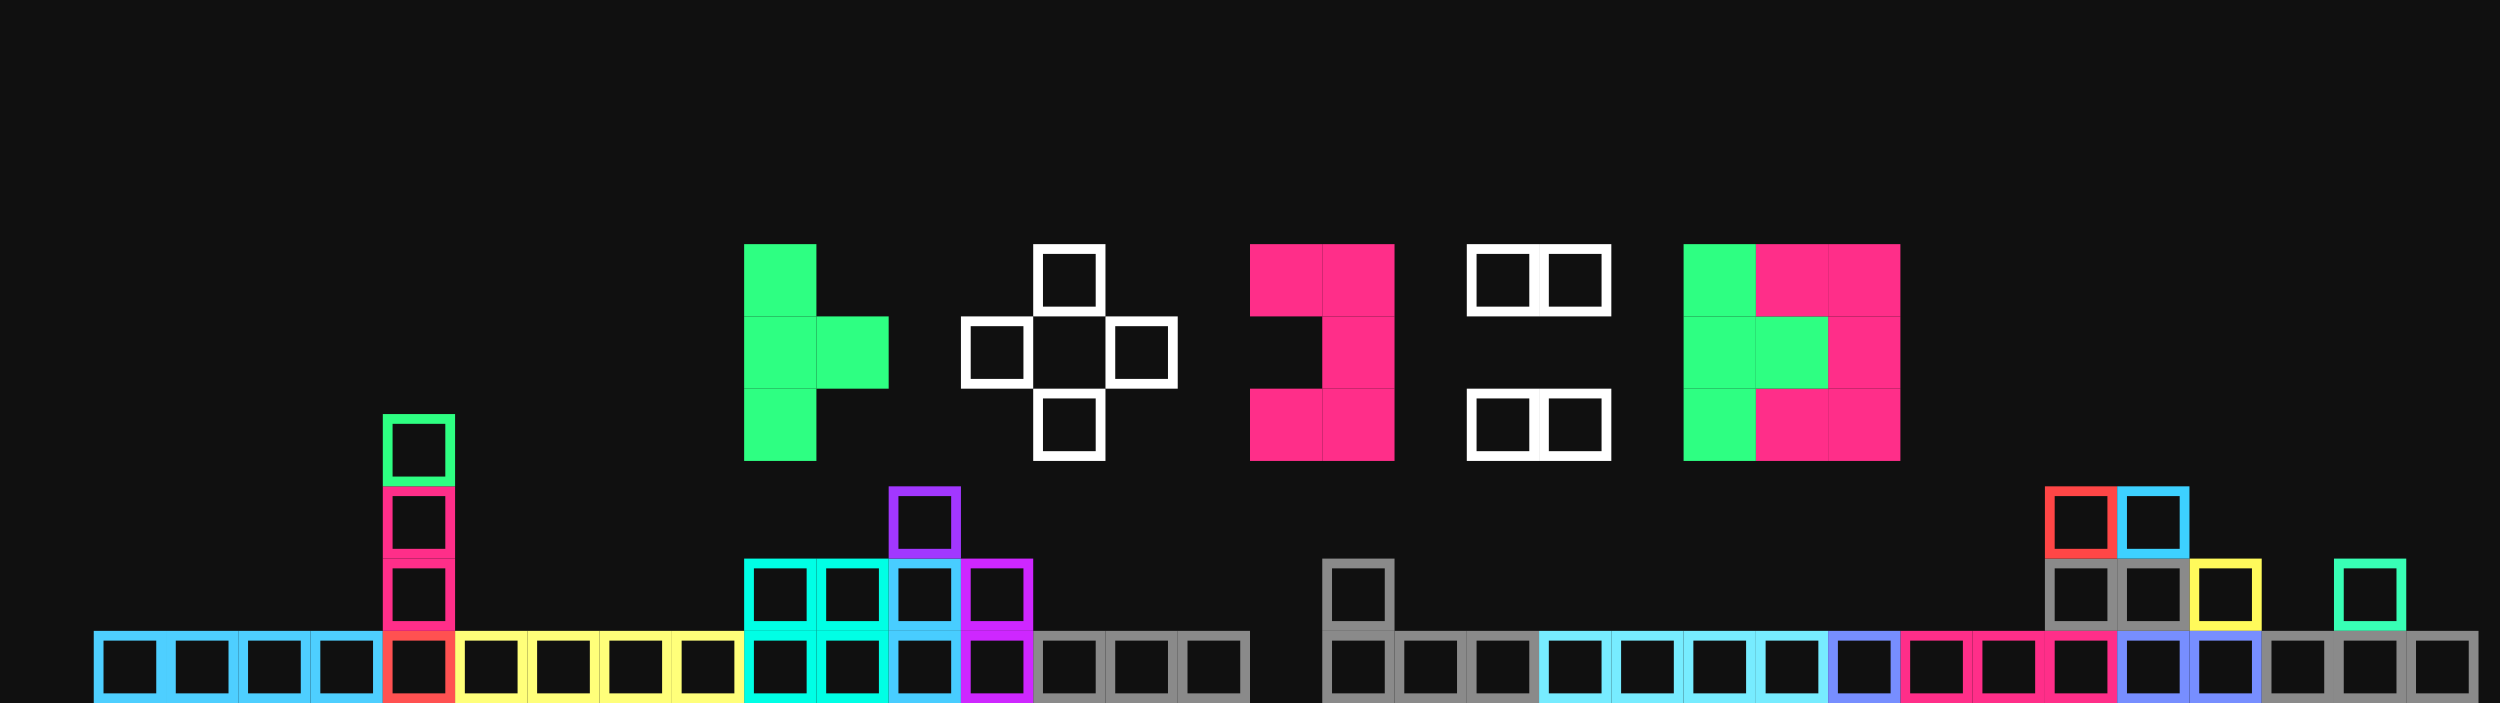 <svg xmlns="http://www.w3.org/2000/svg" width="1280" height="360" viewBox="0 0 1280 360">
  <g id="tetris2" transform="translate(-9984 -69)">
    <rect id="Rectangle_18" data-name="Rectangle 18" width="1280" height="360" transform="translate(9984 69)" fill="#101010"/>
    <rect id="Rectangle_79" data-name="Rectangle 79" width="37" height="37" transform="translate(10365 231)" fill="#2eff82"/>
    <rect id="Rectangle_115" data-name="Rectangle 115" width="37" height="37" transform="translate(10402 231)" fill="#2eff82"/>
    <g id="Rectangle_125" data-name="Rectangle 125" transform="translate(10476 231)" fill="none" stroke="#fff" stroke-width="5">
      <rect width="37" height="37" stroke="none"/>
      <rect x="2.5" y="2.5" width="32" height="32" fill="none"/>
    </g>
    <g id="Rectangle_129" data-name="Rectangle 129" transform="translate(10550 231)" fill="none" stroke="#fff" stroke-width="5">
      <rect width="37" height="37" stroke="none"/>
      <rect x="2.5" y="2.5" width="32" height="32" fill="none"/>
    </g>
    <rect id="Rectangle_113" data-name="Rectangle 113" width="37" height="37" transform="translate(10365 194)" fill="#2eff82"/>
    <g id="Rectangle_126" data-name="Rectangle 126" transform="translate(10513 194)" fill="none" stroke="#fff" stroke-width="5">
      <rect width="37" height="37" stroke="none"/>
      <rect x="2.5" y="2.5" width="32" height="32" fill="none"/>
    </g>
    <rect id="Rectangle_120" data-name="Rectangle 120" width="37" height="37" transform="translate(10624 268)" fill="#ff2e89"/>
    <rect id="Rectangle_188" data-name="Rectangle 188" width="37" height="37" transform="translate(10883 268)" fill="#ff2e89"/>
    <rect id="Rectangle_134" data-name="Rectangle 134" width="37" height="37" transform="translate(10846 268)" fill="#2eff82"/>
    <rect id="Rectangle_139" data-name="Rectangle 139" width="37" height="37" transform="translate(10846 231)" fill="#2eff82"/>
    <g id="Rectangle_133" data-name="Rectangle 133" transform="translate(10735 268)" fill="none" stroke="#fff" stroke-width="5">
      <rect width="37" height="37" stroke="none"/>
      <rect x="2.5" y="2.5" width="32" height="32" fill="none"/>
    </g>
    <rect id="Rectangle_121" data-name="Rectangle 121" width="37" height="37" transform="translate(10661 268)" fill="#ff2e89"/>
    <rect id="Rectangle_189" data-name="Rectangle 189" width="37" height="37" transform="translate(10920 268)" fill="#ff2e89"/>
    <g id="Rectangle_132" data-name="Rectangle 132" transform="translate(10772 268)" fill="none" stroke="#fff" stroke-width="5">
      <rect width="37" height="37" stroke="none"/>
      <rect x="2.5" y="2.5" width="32" height="32" fill="none"/>
    </g>
    <rect id="Rectangle_118" data-name="Rectangle 118" width="37" height="37" transform="translate(10661 231)" fill="#ff2e89"/>
    <rect id="Rectangle_190" data-name="Rectangle 190" width="37" height="37" transform="translate(10920 231)" fill="#ff2e89"/>
    <rect id="Rectangle_136" data-name="Rectangle 136" width="37" height="37" transform="translate(10883 231)" fill="#2eff82"/>
    <rect id="Rectangle_117" data-name="Rectangle 117" width="37" height="37" transform="translate(10624 194)" fill="#ff2e89"/>
    <rect id="Rectangle_192" data-name="Rectangle 192" width="37" height="37" transform="translate(10883 194)" fill="#ff2e89"/>
    <rect id="Rectangle_137" data-name="Rectangle 137" width="37" height="37" transform="translate(10846 194)" fill="#2eff82"/>
    <g id="Rectangle_130" data-name="Rectangle 130" transform="translate(10735 194)" fill="none" stroke="#fff" stroke-width="5">
      <rect width="37" height="37" stroke="none"/>
      <rect x="2.5" y="2.5" width="32" height="32" fill="none"/>
    </g>
    <rect id="Rectangle_119" data-name="Rectangle 119" width="37" height="37" transform="translate(10661 194)" fill="#ff2e89"/>
    <rect id="Rectangle_191" data-name="Rectangle 191" width="37" height="37" transform="translate(10920 194)" fill="#ff2e89"/>
    <g id="Rectangle_131" data-name="Rectangle 131" transform="translate(10772 194)" fill="none" stroke="#fff" stroke-width="5">
      <rect width="37" height="37" stroke="none"/>
      <rect x="2.5" y="2.5" width="32" height="32" fill="none"/>
    </g>
    <rect id="Rectangle_114" data-name="Rectangle 114" width="37" height="37" transform="translate(10365 268)" fill="#2eff82"/>
    <g id="Rectangle_156" data-name="Rectangle 156" transform="translate(10587 392)" fill="none" stroke="#8a8a8a" stroke-width="5">
      <rect width="37" height="37" stroke="none"/>
      <rect x="2.5" y="2.5" width="32" height="32" fill="none"/>
    </g>
    <g id="Rectangle_148" data-name="Rectangle 148" transform="translate(10291 392)" fill="none" stroke="#ffff7a" stroke-width="5">
      <rect width="37" height="37" stroke="none"/>
      <rect x="2.5" y="2.5" width="32" height="32" fill="none"/>
    </g>
    <g id="Rectangle_161" data-name="Rectangle 161" transform="translate(10883 392)" fill="none" stroke="#77ecff" stroke-width="5">
      <rect width="37" height="37" stroke="none"/>
      <rect x="2.5" y="2.5" width="32" height="32" fill="none"/>
    </g>
    <g id="Rectangle_144" data-name="Rectangle 144" transform="translate(10143 392)" fill="none" stroke="#4ecfff" stroke-width="5">
      <rect width="37" height="37" stroke="none"/>
      <rect x="2.5" y="2.5" width="32" height="32" fill="none"/>
    </g>
    <g id="Rectangle_160" data-name="Rectangle 160" transform="translate(10735 392)" fill="none" stroke="#8a8a8a" stroke-width="5">
      <rect width="37" height="37" stroke="none"/>
      <rect x="2.5" y="2.5" width="32" height="32" fill="none"/>
    </g>
    <g id="Rectangle_152" data-name="Rectangle 152" transform="translate(10439 392)" fill="none" stroke="#48cdff" stroke-width="5">
      <rect width="37" height="37" stroke="none"/>
      <rect x="2.5" y="2.5" width="32" height="32" fill="none"/>
    </g>
    <g id="Rectangle_179" data-name="Rectangle 179" transform="translate(10439 355)" fill="none" stroke="#48cdff" stroke-width="5">
      <rect width="37" height="37" stroke="none"/>
      <rect x="2.5" y="2.5" width="32" height="32" fill="none"/>
    </g>
    <g id="Rectangle_181" data-name="Rectangle 181" transform="translate(10439 318)" fill="none" stroke="#a237ff" stroke-width="5">
      <rect width="37" height="37" stroke="none"/>
      <rect x="2.5" y="2.5" width="32" height="32" fill="none"/>
    </g>
    <g id="Rectangle_162" data-name="Rectangle 162" transform="translate(11031 355)" fill="none" stroke="#8a8a8a" stroke-width="5">
      <rect width="37" height="37" stroke="none"/>
      <rect x="2.5" y="2.5" width="32" height="32" fill="none"/>
    </g>
    <g id="Rectangle_185" data-name="Rectangle 185" transform="translate(11031 392)" fill="none" stroke="#ff2e89" stroke-width="5">
      <rect width="37" height="37" stroke="none"/>
      <rect x="2.5" y="2.5" width="32" height="32" fill="none"/>
    </g>
    <g id="Rectangle_182" data-name="Rectangle 182" transform="translate(11031 318)" fill="none" stroke="#ff4646" stroke-width="5">
      <rect width="37" height="37" stroke="none"/>
      <rect x="2.5" y="2.5" width="32" height="32" fill="none"/>
    </g>
    <g id="Rectangle_142" data-name="Rectangle 142" transform="translate(10069 392)" fill="none" stroke="#4ecfff" stroke-width="5">
      <rect width="37" height="37" stroke="none"/>
      <rect x="2.5" y="2.5" width="32" height="32" fill="none"/>
    </g>
    <g id="Rectangle_157" data-name="Rectangle 157" transform="translate(10661 392)" fill="none" stroke="#8a8a8a" stroke-width="5">
      <rect width="37" height="37" stroke="none"/>
      <rect x="2.5" y="2.5" width="32" height="32" fill="none"/>
    </g>
    <g id="Rectangle_150" data-name="Rectangle 150" transform="translate(10365 392)" fill="none" stroke="#00ffe5" stroke-width="5">
      <rect width="37" height="37" stroke="none"/>
      <rect x="2.5" y="2.5" width="32" height="32" fill="none"/>
    </g>
    <g id="Rectangle_177" data-name="Rectangle 177" transform="translate(10365 355)" fill="none" stroke="#00ffe5" stroke-width="5">
      <rect width="37" height="37" stroke="none"/>
      <rect x="2.5" y="2.5" width="32" height="32" fill="none"/>
    </g>
    <g id="Rectangle_163" data-name="Rectangle 163" transform="translate(10957 392)" fill="none" stroke="#ff2e89" stroke-width="5">
      <rect width="37" height="37" stroke="none"/>
      <rect x="2.5" y="2.5" width="32" height="32" fill="none"/>
    </g>
    <g id="Rectangle_146" data-name="Rectangle 146" transform="translate(10217 392)" fill="none" stroke="#ffff7a" stroke-width="5">
      <rect width="37" height="37" stroke="none"/>
      <rect x="2.5" y="2.5" width="32" height="32" fill="none"/>
    </g>
    <g id="Rectangle_164" data-name="Rectangle 164" transform="translate(10809 392)" fill="none" stroke="#77ecff" stroke-width="5">
      <rect width="37" height="37" stroke="none"/>
      <rect x="2.5" y="2.5" width="32" height="32" fill="none"/>
    </g>
    <g id="Rectangle_154" data-name="Rectangle 154" transform="translate(10513 392)" fill="none" stroke="#8a8a8a" stroke-width="5">
      <rect width="37" height="37" stroke="none"/>
      <rect x="2.5" y="2.5" width="32" height="32" fill="none"/>
    </g>
    <g id="Rectangle_170" data-name="Rectangle 170" transform="translate(11105 355)" fill="none" stroke="#fffa5b" stroke-width="5">
      <rect width="37" height="37" stroke="none"/>
      <rect x="2.5" y="2.5" width="32" height="32" fill="none"/>
    </g>
    <g id="Rectangle_186" data-name="Rectangle 186" transform="translate(11105 392)" fill="none" stroke="#778eff" stroke-width="5">
      <rect width="37" height="37" stroke="none"/>
      <rect x="2.5" y="2.5" width="32" height="32" fill="none"/>
    </g>
    <g id="Rectangle_172" data-name="Rectangle 172" transform="translate(11179 355)" fill="none" stroke="#38ffb5" stroke-width="5">
      <rect width="37" height="37" stroke="none"/>
      <rect x="2.5" y="2.5" width="32" height="32" fill="none"/>
    </g>
    <g id="Rectangle_141" data-name="Rectangle 141" transform="translate(10032 392)" fill="none" stroke="#4ecfff" stroke-width="5">
      <rect width="37" height="37" stroke="none"/>
      <rect x="2.5" y="2.5" width="32" height="32" fill="none"/>
    </g>
    <g id="Rectangle_158" data-name="Rectangle 158" transform="translate(10661 355)" fill="none" stroke="#8a8a8a" stroke-width="5">
      <rect width="37" height="37" stroke="none"/>
      <rect x="2.5" y="2.5" width="32" height="32" fill="none"/>
    </g>
    <g id="Rectangle_149" data-name="Rectangle 149" transform="translate(10328 392)" fill="none" stroke="#ffff7a" stroke-width="5">
      <rect width="37" height="37" stroke="none"/>
      <rect x="2.5" y="2.5" width="32" height="32" fill="none"/>
    </g>
    <g id="Rectangle_165" data-name="Rectangle 165" transform="translate(10920 392)" fill="none" stroke="#778eff" stroke-width="5">
      <rect width="37" height="37" stroke="none"/>
      <rect x="2.5" y="2.5" width="32" height="32" fill="none"/>
    </g>
    <g id="Rectangle_145" data-name="Rectangle 145" transform="translate(10180 392)" fill="none" stroke="#ff5151" stroke-width="5">
      <rect width="37" height="37" stroke="none"/>
      <rect x="2.5" y="2.5" width="32" height="32" fill="none"/>
    </g>
    <g id="Rectangle_174" data-name="Rectangle 174" transform="translate(10180 355)" fill="none" stroke="#ff2e89" stroke-width="5">
      <rect width="37" height="37" stroke="none"/>
      <rect x="2.5" y="2.5" width="32" height="32" fill="none"/>
    </g>
    <g id="Rectangle_175" data-name="Rectangle 175" transform="translate(10180 318)" fill="none" stroke="#ff2e89" stroke-width="5">
      <rect width="37" height="37" stroke="none"/>
      <rect x="2.5" y="2.5" width="32" height="32" fill="none"/>
    </g>
    <g id="Rectangle_176" data-name="Rectangle 176" transform="translate(10180 281)" fill="none" stroke="#2eff82" stroke-width="5">
      <rect width="37" height="37" stroke="none"/>
      <rect x="2.5" y="2.5" width="32" height="32" fill="none"/>
    </g>
    <g id="Rectangle_166" data-name="Rectangle 166" transform="translate(10772 392)" fill="none" stroke="#77ecff" stroke-width="5">
      <rect width="37" height="37" stroke="none"/>
      <rect x="2.5" y="2.5" width="32" height="32" fill="none"/>
    </g>
    <g id="Rectangle_153" data-name="Rectangle 153" transform="translate(10476 392)" fill="none" stroke="#ce27ff" stroke-width="5">
      <rect width="37" height="37" stroke="none"/>
      <rect x="2.5" y="2.5" width="32" height="32" fill="none"/>
    </g>
    <g id="Rectangle_180" data-name="Rectangle 180" transform="translate(10476 355)" fill="none" stroke="#ce27ff" stroke-width="5">
      <rect width="37" height="37" stroke="none"/>
      <rect x="2.5" y="2.5" width="32" height="32" fill="none"/>
    </g>
    <g id="Rectangle_169" data-name="Rectangle 169" transform="translate(11068 392)" fill="none" stroke="#778eff" stroke-width="5">
      <rect width="37" height="37" stroke="none"/>
      <rect x="2.5" y="2.5" width="32" height="32" fill="none"/>
    </g>
    <g id="Rectangle_184" data-name="Rectangle 184" transform="translate(11068 355)" fill="none" stroke="#8a8a8a" stroke-width="5">
      <rect width="37" height="37" stroke="none"/>
      <rect x="2.5" y="2.5" width="32" height="32" fill="none"/>
    </g>
    <g id="Rectangle_183" data-name="Rectangle 183" transform="translate(11068 318)" fill="none" stroke="#3dd1ff" stroke-width="5">
      <rect width="37" height="37" stroke="none"/>
      <rect x="2.5" y="2.5" width="32" height="32" fill="none"/>
    </g>
    <g id="Rectangle_143" data-name="Rectangle 143" transform="translate(10106 392)" fill="none" stroke="#4ecfff" stroke-width="5">
      <rect width="37" height="37" stroke="none"/>
      <rect x="2.5" y="2.5" width="32" height="32" fill="none"/>
    </g>
    <g id="Rectangle_159" data-name="Rectangle 159" transform="translate(10698 392)" fill="none" stroke="#8a8a8a" stroke-width="5">
      <rect width="37" height="37" stroke="none"/>
      <rect x="2.5" y="2.5" width="32" height="32" fill="none"/>
    </g>
    <g id="Rectangle_151" data-name="Rectangle 151" transform="translate(10402 392)" fill="none" stroke="#00ffe5" stroke-width="5">
      <rect width="37" height="37" stroke="none"/>
      <rect x="2.5" y="2.5" width="32" height="32" fill="none"/>
    </g>
    <g id="Rectangle_178" data-name="Rectangle 178" transform="translate(10402 355)" fill="none" stroke="#00ffe5" stroke-width="5">
      <rect width="37" height="37" stroke="none"/>
      <rect x="2.5" y="2.5" width="32" height="32" fill="none"/>
    </g>
    <g id="Rectangle_167" data-name="Rectangle 167" transform="translate(10994 392)" fill="none" stroke="#ff2e89" stroke-width="5">
      <rect width="37" height="37" stroke="none"/>
      <rect x="2.5" y="2.5" width="32" height="32" fill="none"/>
    </g>
    <g id="Rectangle_147" data-name="Rectangle 147" transform="translate(10254 392)" fill="none" stroke="#ffff7a" stroke-width="5">
      <rect width="37" height="37" stroke="none"/>
      <rect x="2.5" y="2.5" width="32" height="32" fill="none"/>
    </g>
    <g id="Rectangle_168" data-name="Rectangle 168" transform="translate(10846 392)" fill="none" stroke="#77ecff" stroke-width="5">
      <rect width="37" height="37" stroke="none"/>
      <rect x="2.5" y="2.5" width="32" height="32" fill="none"/>
    </g>
    <g id="Rectangle_155" data-name="Rectangle 155" transform="translate(10550 392)" fill="none" stroke="#8a8a8a" stroke-width="5">
      <rect width="37" height="37" stroke="none"/>
      <rect x="2.5" y="2.5" width="32" height="32" fill="none"/>
    </g>
    <g id="Rectangle_171" data-name="Rectangle 171" transform="translate(11142 392)" fill="none" stroke="#8a8a8a" stroke-width="5">
      <rect width="37" height="37" stroke="none"/>
      <rect x="2.5" y="2.5" width="32" height="32" fill="none"/>
    </g>
    <g id="Rectangle_187" data-name="Rectangle 187" transform="translate(11179 392)" fill="none" stroke="#8a8a8a" stroke-width="5">
      <rect width="37" height="37" stroke="none"/>
      <rect x="2.5" y="2.5" width="32" height="32" fill="none"/>
    </g>
    <g id="Rectangle_173" data-name="Rectangle 173" transform="translate(11216 392)" fill="none" stroke="#8a8a8a" stroke-width="5">
      <rect width="37" height="37" stroke="none"/>
      <rect x="2.5" y="2.5" width="32" height="32" fill="none"/>
    </g>
    <g id="Rectangle_128" data-name="Rectangle 128" transform="translate(10513 268)" fill="none" stroke="#fff" stroke-width="5">
      <rect width="37" height="37" stroke="none"/>
      <rect x="2.5" y="2.5" width="32" height="32" fill="none"/>
    </g>
  </g>
</svg>
